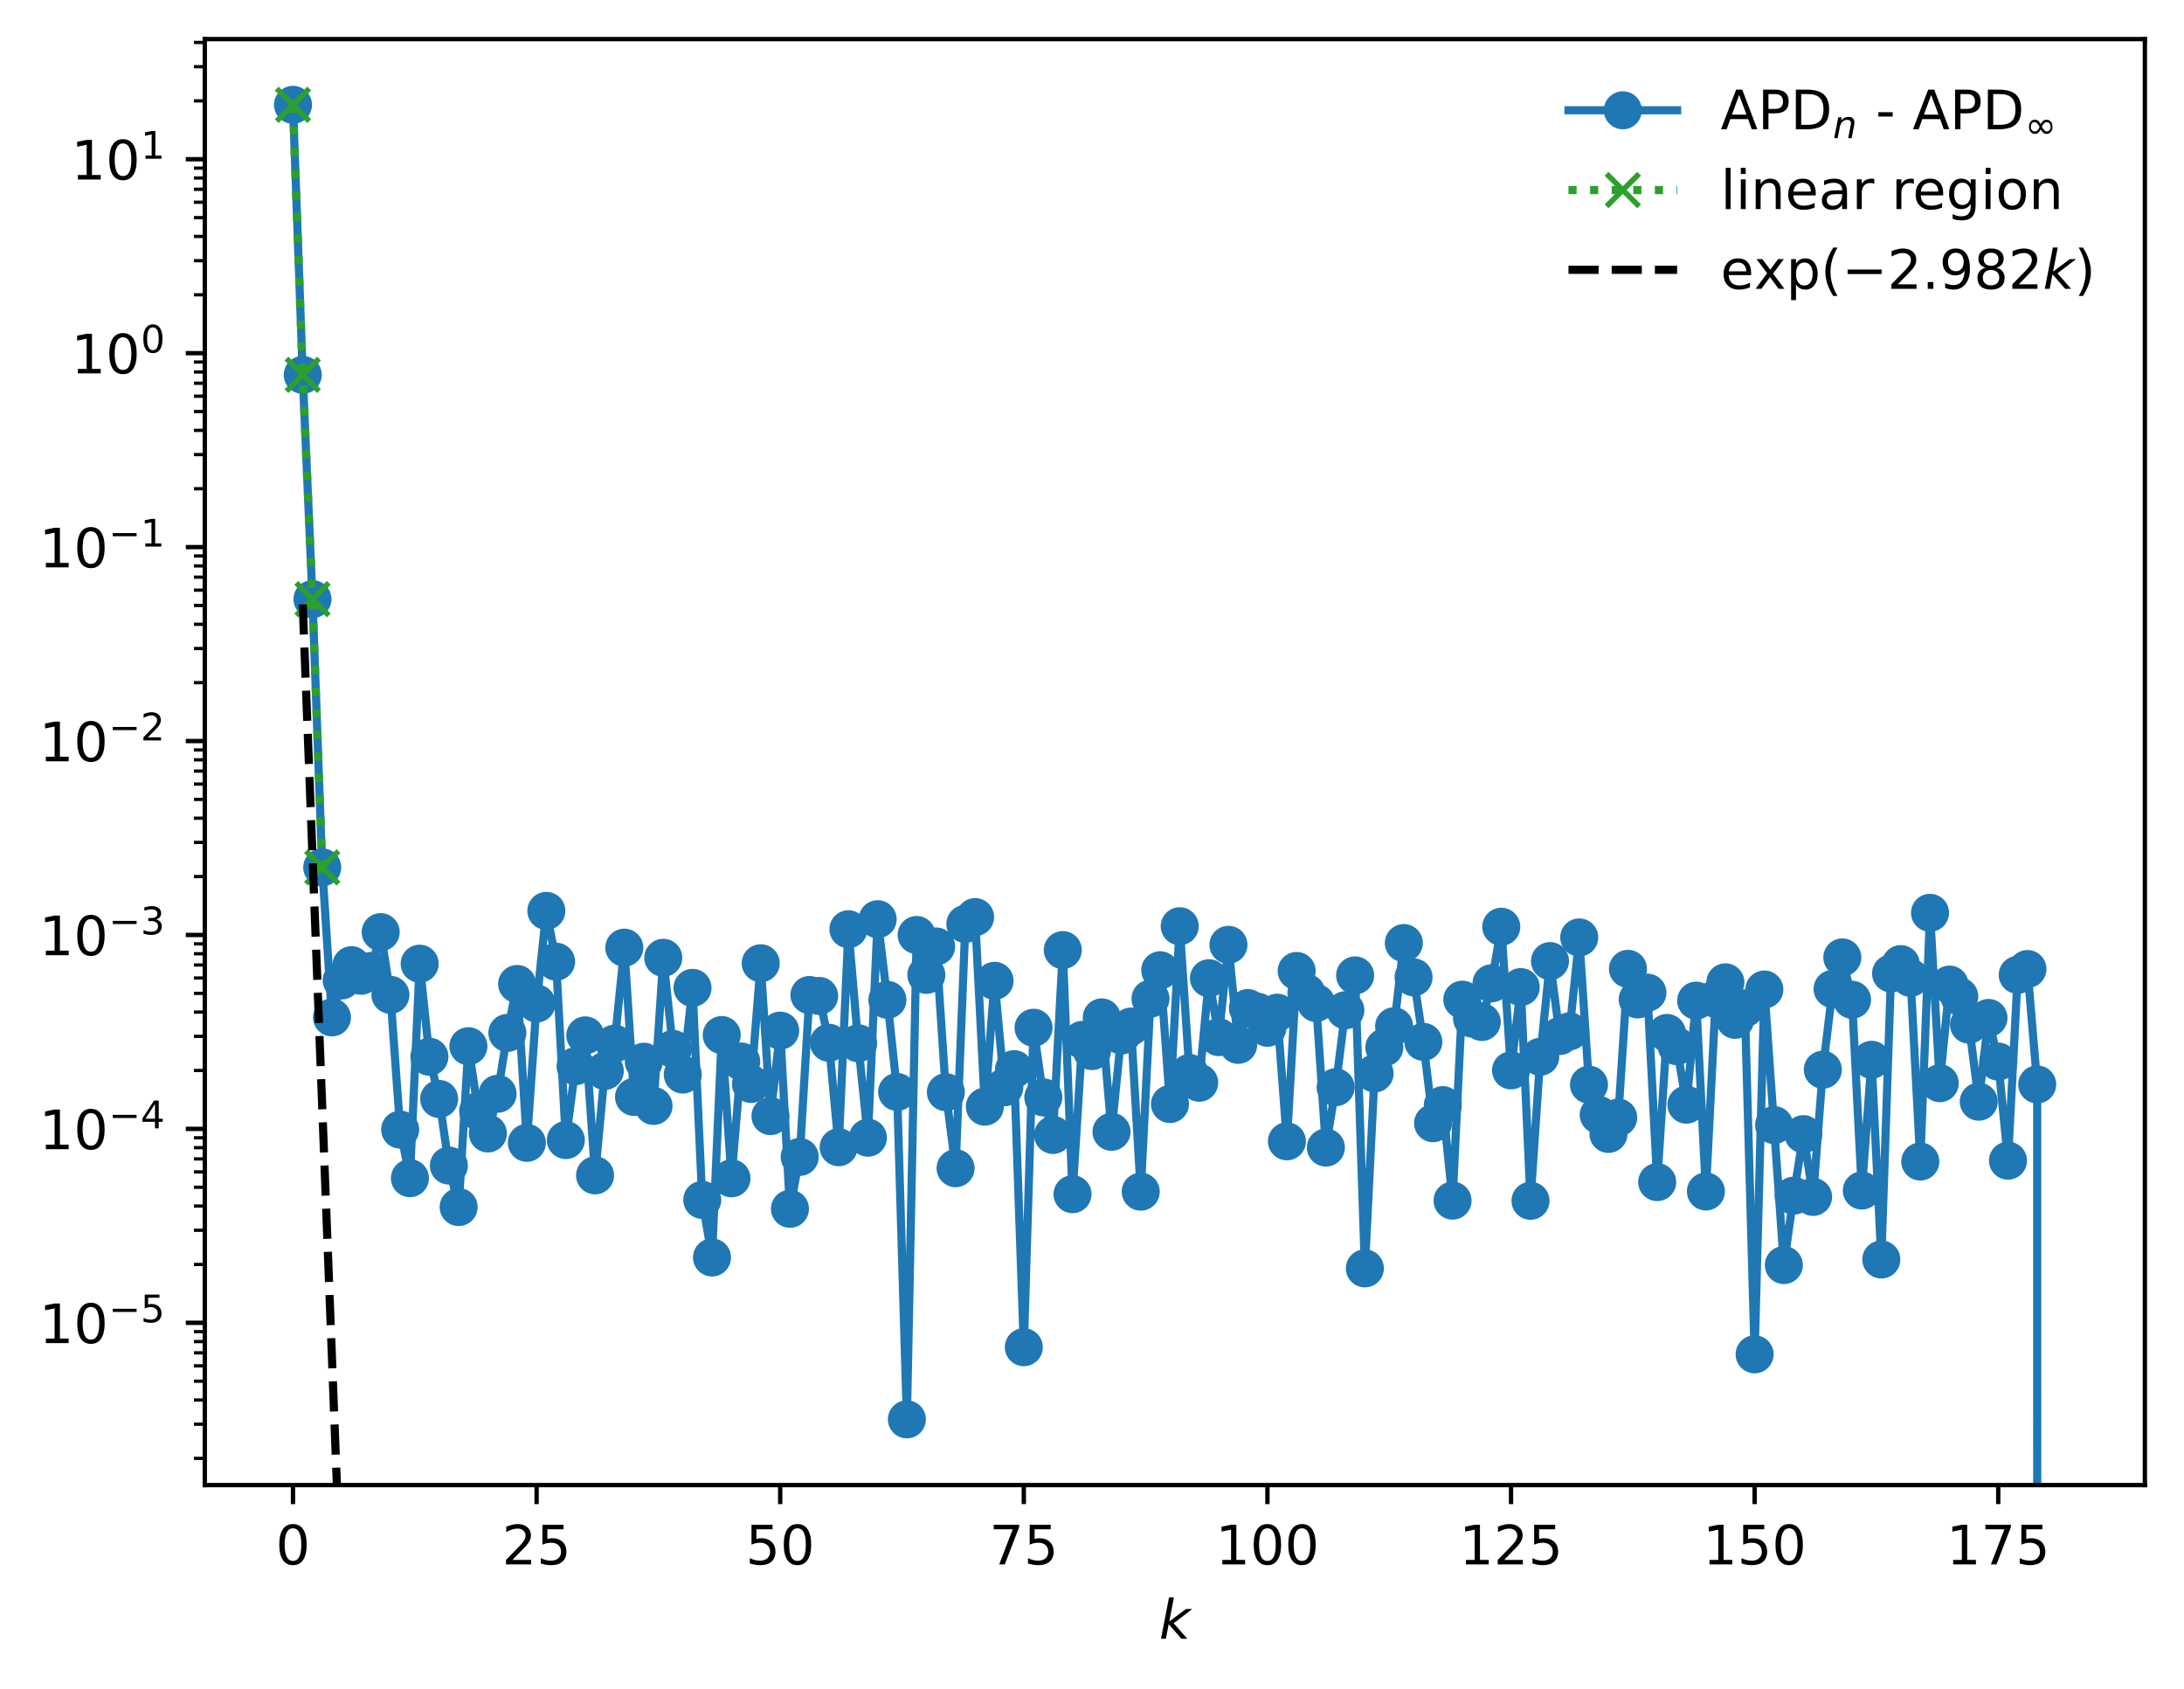 <?xml version="1.0" encoding="utf-8" standalone="no"?>
<!DOCTYPE svg PUBLIC "-//W3C//DTD SVG 1.1//EN"
  "http://www.w3.org/Graphics/SVG/1.1/DTD/svg11.dtd">
<!-- Created with matplotlib (https://matplotlib.org/) -->
<svg height="310.868pt" version="1.1" viewBox="0 0 402.02 310.868" width="402.02pt" xmlns="http://www.w3.org/2000/svg" xmlns:xlink="http://www.w3.org/1999/xlink">
 <defs>
  <style type="text/css">
*{stroke-linecap:butt;stroke-linejoin:round;}
  </style>
 </defs>
 <g id="figure_1">
  <g id="patch_1">
   <path d="M 0 310.868 
L 402.02 310.868 
L 402.02 0 
L 0 0 
z
" style="fill:#ffffff;"/>
  </g>
  <g id="axes_1">
   <g id="patch_2">
    <path d="M 37.7 273.312 
L 394.82 273.312 
L 394.82 7.2 
L 37.7 7.2 
z
" style="fill:#ffffff;"/>
   </g>
   <g id="matplotlib.axis_1">
    <g id="xtick_1">
     <g id="line2d_1">
      <defs>
       <path d="M 0 0 
L 0 3.5 
" id="mbe8855320d" style="stroke:#000000;stroke-width:0.8;"/>
      </defs>
      <g>
       <use style="stroke:#000000;stroke-width:0.8;" x="53.933" xlink:href="#mbe8855320d" y="273.312"/>
      </g>
     </g>
     <g id="text_1">
      <!-- 0 -->
      <defs>
       <path d="M 31.781 66.406 
Q 24.172 66.406 20.328 58.906 
Q 16.5 51.422 16.5 36.375 
Q 16.5 21.391 20.328 13.891 
Q 24.172 6.391 31.781 6.391 
Q 39.453 6.391 43.281 13.891 
Q 47.125 21.391 47.125 36.375 
Q 47.125 51.422 43.281 58.906 
Q 39.453 66.406 31.781 66.406 
z
M 31.781 74.219 
Q 44.047 74.219 50.516 64.516 
Q 56.984 54.828 56.984 36.375 
Q 56.984 17.969 50.516 8.266 
Q 44.047 -1.422 31.781 -1.422 
Q 19.531 -1.422 13.062 8.266 
Q 6.594 17.969 6.594 36.375 
Q 6.594 54.828 13.062 64.516 
Q 19.531 74.219 31.781 74.219 
z
" id="DejaVuSans-48"/>
      </defs>
      <g transform="translate(50.751 287.91)scale(0.1 -0.1)">
       <use xlink:href="#DejaVuSans-48"/>
      </g>
     </g>
    </g>
    <g id="xtick_2">
     <g id="line2d_2">
      <g>
       <use style="stroke:#000000;stroke-width:0.8;" x="98.775" xlink:href="#mbe8855320d" y="273.312"/>
      </g>
     </g>
     <g id="text_2">
      <!-- 25 -->
      <defs>
       <path d="M 19.188 8.297 
L 53.609 8.297 
L 53.609 0 
L 7.328 0 
L 7.328 8.297 
Q 12.938 14.109 22.625 23.891 
Q 32.328 33.688 34.812 36.531 
Q 39.547 41.844 41.422 45.531 
Q 43.312 49.219 43.312 52.781 
Q 43.312 58.594 39.234 62.25 
Q 35.156 65.922 28.609 65.922 
Q 23.969 65.922 18.812 64.312 
Q 13.672 62.703 7.812 59.422 
L 7.812 69.391 
Q 13.766 71.781 18.938 73 
Q 24.125 74.219 28.422 74.219 
Q 39.75 74.219 46.484 68.547 
Q 53.219 62.891 53.219 53.422 
Q 53.219 48.922 51.531 44.891 
Q 49.859 40.875 45.406 35.406 
Q 44.188 33.984 37.641 27.219 
Q 31.109 20.453 19.188 8.297 
z
" id="DejaVuSans-50"/>
       <path d="M 10.797 72.906 
L 49.516 72.906 
L 49.516 64.594 
L 19.828 64.594 
L 19.828 46.734 
Q 21.969 47.469 24.109 47.828 
Q 26.266 48.188 28.422 48.188 
Q 40.625 48.188 47.75 41.5 
Q 54.891 34.812 54.891 23.391 
Q 54.891 11.625 47.562 5.094 
Q 40.234 -1.422 26.906 -1.422 
Q 22.312 -1.422 17.547 -0.641 
Q 12.797 0.141 7.719 1.703 
L 7.719 11.625 
Q 12.109 9.234 16.797 8.062 
Q 21.484 6.891 26.703 6.891 
Q 35.156 6.891 40.078 11.328 
Q 45.016 15.766 45.016 23.391 
Q 45.016 31 40.078 35.438 
Q 35.156 39.891 26.703 39.891 
Q 22.75 39.891 18.812 39.016 
Q 14.891 38.141 10.797 36.281 
z
" id="DejaVuSans-53"/>
      </defs>
      <g transform="translate(92.412 287.91)scale(0.1 -0.1)">
       <use xlink:href="#DejaVuSans-50"/>
       <use x="63.623" xlink:href="#DejaVuSans-53"/>
      </g>
     </g>
    </g>
    <g id="xtick_3">
     <g id="line2d_3">
      <g>
       <use style="stroke:#000000;stroke-width:0.8;" x="143.616" xlink:href="#mbe8855320d" y="273.312"/>
      </g>
     </g>
     <g id="text_3">
      <!-- 50 -->
      <g transform="translate(137.254 287.91)scale(0.1 -0.1)">
       <use xlink:href="#DejaVuSans-53"/>
       <use x="63.623" xlink:href="#DejaVuSans-48"/>
      </g>
     </g>
    </g>
    <g id="xtick_4">
     <g id="line2d_4">
      <g>
       <use style="stroke:#000000;stroke-width:0.8;" x="188.458" xlink:href="#mbe8855320d" y="273.312"/>
      </g>
     </g>
     <g id="text_4">
      <!-- 75 -->
      <defs>
       <path d="M 8.203 72.906 
L 55.078 72.906 
L 55.078 68.703 
L 28.609 0 
L 18.312 0 
L 43.219 64.594 
L 8.203 64.594 
z
" id="DejaVuSans-55"/>
      </defs>
      <g transform="translate(182.096 287.91)scale(0.1 -0.1)">
       <use xlink:href="#DejaVuSans-55"/>
       <use x="63.623" xlink:href="#DejaVuSans-53"/>
      </g>
     </g>
    </g>
    <g id="xtick_5">
     <g id="line2d_5">
      <g>
       <use style="stroke:#000000;stroke-width:0.8;" x="233.3" xlink:href="#mbe8855320d" y="273.312"/>
      </g>
     </g>
     <g id="text_5">
      <!-- 100 -->
      <defs>
       <path d="M 12.406 8.297 
L 28.516 8.297 
L 28.516 63.922 
L 10.984 60.406 
L 10.984 69.391 
L 28.422 72.906 
L 38.281 72.906 
L 38.281 8.297 
L 54.391 8.297 
L 54.391 0 
L 12.406 0 
z
" id="DejaVuSans-49"/>
      </defs>
      <g transform="translate(223.756 287.91)scale(0.1 -0.1)">
       <use xlink:href="#DejaVuSans-49"/>
       <use x="63.623" xlink:href="#DejaVuSans-48"/>
       <use x="127.246" xlink:href="#DejaVuSans-48"/>
      </g>
     </g>
    </g>
    <g id="xtick_6">
     <g id="line2d_6">
      <g>
       <use style="stroke:#000000;stroke-width:0.8;" x="278.142" xlink:href="#mbe8855320d" y="273.312"/>
      </g>
     </g>
     <g id="text_6">
      <!-- 125 -->
      <g transform="translate(268.598 287.91)scale(0.1 -0.1)">
       <use xlink:href="#DejaVuSans-49"/>
       <use x="63.623" xlink:href="#DejaVuSans-50"/>
       <use x="127.246" xlink:href="#DejaVuSans-53"/>
      </g>
     </g>
    </g>
    <g id="xtick_7">
     <g id="line2d_7">
      <g>
       <use style="stroke:#000000;stroke-width:0.8;" x="322.983" xlink:href="#mbe8855320d" y="273.312"/>
      </g>
     </g>
     <g id="text_7">
      <!-- 150 -->
      <g transform="translate(313.44 287.91)scale(0.1 -0.1)">
       <use xlink:href="#DejaVuSans-49"/>
       <use x="63.623" xlink:href="#DejaVuSans-53"/>
       <use x="127.246" xlink:href="#DejaVuSans-48"/>
      </g>
     </g>
    </g>
    <g id="xtick_8">
     <g id="line2d_8">
      <g>
       <use style="stroke:#000000;stroke-width:0.8;" x="367.825" xlink:href="#mbe8855320d" y="273.312"/>
      </g>
     </g>
     <g id="text_8">
      <!-- 175 -->
      <g transform="translate(358.281 287.91)scale(0.1 -0.1)">
       <use xlink:href="#DejaVuSans-49"/>
       <use x="63.623" xlink:href="#DejaVuSans-55"/>
       <use x="127.246" xlink:href="#DejaVuSans-53"/>
      </g>
     </g>
    </g>
    <g id="text_9">
     <!-- $ k $ -->
     <defs>
      <path d="M 18.312 75.984 
L 27.297 75.984 
L 18.703 31.688 
L 49.516 54.688 
L 61.188 54.688 
L 26.812 28.516 
L 51.906 0 
L 41.016 0 
L 17.672 26.703 
L 12.5 0 
L 3.516 0 
z
" id="DejaVuSans-Oblique-107"/>
     </defs>
     <g transform="translate(213.36 301.589)scale(0.1 -0.1)">
      <use transform="translate(0 0.016)" xlink:href="#DejaVuSans-Oblique-107"/>
     </g>
    </g>
   </g>
   <g id="matplotlib.axis_2">
    <g id="ytick_1">
     <g id="line2d_9">
      <defs>
       <path d="M 0 0 
L -3.5 0 
" id="mace35ad4e0" style="stroke:#000000;stroke-width:0.8;"/>
      </defs>
      <g>
       <use style="stroke:#000000;stroke-width:0.8;" x="37.7" xlink:href="#mace35ad4e0" y="243.449"/>
      </g>
     </g>
     <g id="text_10">
      <!-- $\mathdefault{10^{-5}}$ -->
      <defs>
       <path d="M 10.594 35.5 
L 73.188 35.5 
L 73.188 27.203 
L 10.594 27.203 
z
" id="DejaVuSans-8722"/>
      </defs>
      <g transform="translate(7.2 247.249)scale(0.1 -0.1)">
       <use transform="translate(0 0.684)" xlink:href="#DejaVuSans-49"/>
       <use transform="translate(63.623 0.684)" xlink:href="#DejaVuSans-48"/>
       <use transform="translate(128.203 38.966)scale(0.7)" xlink:href="#DejaVuSans-8722"/>
       <use transform="translate(186.855 38.966)scale(0.7)" xlink:href="#DejaVuSans-53"/>
      </g>
     </g>
    </g>
    <g id="ytick_2">
     <g id="line2d_10">
      <g>
       <use style="stroke:#000000;stroke-width:0.8;" x="37.7" xlink:href="#mace35ad4e0" y="207.759"/>
      </g>
     </g>
     <g id="text_11">
      <!-- $\mathdefault{10^{-4}}$ -->
      <defs>
       <path d="M 37.797 64.312 
L 12.891 25.391 
L 37.797 25.391 
z
M 35.203 72.906 
L 47.609 72.906 
L 47.609 25.391 
L 58.016 25.391 
L 58.016 17.188 
L 47.609 17.188 
L 47.609 0 
L 37.797 0 
L 37.797 17.188 
L 4.891 17.188 
L 4.891 26.703 
z
" id="DejaVuSans-52"/>
      </defs>
      <g transform="translate(7.2 211.558)scale(0.1 -0.1)">
       <use transform="translate(0 0.684)" xlink:href="#DejaVuSans-49"/>
       <use transform="translate(63.623 0.684)" xlink:href="#DejaVuSans-48"/>
       <use transform="translate(128.203 38.966)scale(0.7)" xlink:href="#DejaVuSans-8722"/>
       <use transform="translate(186.855 38.966)scale(0.7)" xlink:href="#DejaVuSans-52"/>
      </g>
     </g>
    </g>
    <g id="ytick_3">
     <g id="line2d_11">
      <g>
       <use style="stroke:#000000;stroke-width:0.8;" x="37.7" xlink:href="#mace35ad4e0" y="172.069"/>
      </g>
     </g>
     <g id="text_12">
      <!-- $\mathdefault{10^{-3}}$ -->
      <defs>
       <path d="M 40.578 39.312 
Q 47.656 37.797 51.625 33 
Q 55.609 28.219 55.609 21.188 
Q 55.609 10.406 48.188 4.484 
Q 40.766 -1.422 27.094 -1.422 
Q 22.516 -1.422 17.656 -0.516 
Q 12.797 0.391 7.625 2.203 
L 7.625 11.719 
Q 11.719 9.328 16.594 8.109 
Q 21.484 6.891 26.812 6.891 
Q 36.078 6.891 40.938 10.547 
Q 45.797 14.203 45.797 21.188 
Q 45.797 27.641 41.281 31.266 
Q 36.766 34.906 28.719 34.906 
L 20.219 34.906 
L 20.219 43.016 
L 29.109 43.016 
Q 36.375 43.016 40.234 45.922 
Q 44.094 48.828 44.094 54.297 
Q 44.094 59.906 40.109 62.906 
Q 36.141 65.922 28.719 65.922 
Q 24.656 65.922 20.016 65.031 
Q 15.375 64.156 9.812 62.312 
L 9.812 71.094 
Q 15.438 72.656 20.344 73.438 
Q 25.25 74.219 29.594 74.219 
Q 40.828 74.219 47.359 69.109 
Q 53.906 64.016 53.906 55.328 
Q 53.906 49.266 50.438 45.094 
Q 46.969 40.922 40.578 39.312 
z
" id="DejaVuSans-51"/>
      </defs>
      <g transform="translate(7.2 175.868)scale(0.1 -0.1)">
       <use transform="translate(0 0.766)" xlink:href="#DejaVuSans-49"/>
       <use transform="translate(63.623 0.766)" xlink:href="#DejaVuSans-48"/>
       <use transform="translate(128.203 39.047)scale(0.7)" xlink:href="#DejaVuSans-8722"/>
       <use transform="translate(186.855 39.047)scale(0.7)" xlink:href="#DejaVuSans-51"/>
      </g>
     </g>
    </g>
    <g id="ytick_4">
     <g id="line2d_12">
      <g>
       <use style="stroke:#000000;stroke-width:0.8;" x="37.7" xlink:href="#mace35ad4e0" y="136.379"/>
      </g>
     </g>
     <g id="text_13">
      <!-- $\mathdefault{10^{-2}}$ -->
      <g transform="translate(7.2 140.178)scale(0.1 -0.1)">
       <use transform="translate(0 0.766)" xlink:href="#DejaVuSans-49"/>
       <use transform="translate(63.623 0.766)" xlink:href="#DejaVuSans-48"/>
       <use transform="translate(128.203 39.047)scale(0.7)" xlink:href="#DejaVuSans-8722"/>
       <use transform="translate(186.855 39.047)scale(0.7)" xlink:href="#DejaVuSans-50"/>
      </g>
     </g>
    </g>
    <g id="ytick_5">
     <g id="line2d_13">
      <g>
       <use style="stroke:#000000;stroke-width:0.8;" x="37.7" xlink:href="#mace35ad4e0" y="100.688"/>
      </g>
     </g>
     <g id="text_14">
      <!-- $\mathdefault{10^{-1}}$ -->
      <g transform="translate(7.2 104.488)scale(0.1 -0.1)">
       <use transform="translate(0 0.684)" xlink:href="#DejaVuSans-49"/>
       <use transform="translate(63.623 0.684)" xlink:href="#DejaVuSans-48"/>
       <use transform="translate(128.203 38.966)scale(0.7)" xlink:href="#DejaVuSans-8722"/>
       <use transform="translate(186.855 38.966)scale(0.7)" xlink:href="#DejaVuSans-49"/>
      </g>
     </g>
    </g>
    <g id="ytick_6">
     <g id="line2d_14">
      <g>
       <use style="stroke:#000000;stroke-width:0.8;" x="37.7" xlink:href="#mace35ad4e0" y="64.998"/>
      </g>
     </g>
     <g id="text_15">
      <!-- $\mathdefault{10^{0}}$ -->
      <g transform="translate(13.1 68.797)scale(0.1 -0.1)">
       <use transform="translate(0 0.766)" xlink:href="#DejaVuSans-49"/>
       <use transform="translate(63.623 0.766)" xlink:href="#DejaVuSans-48"/>
       <use transform="translate(128.203 39.047)scale(0.7)" xlink:href="#DejaVuSans-48"/>
      </g>
     </g>
    </g>
    <g id="ytick_7">
     <g id="line2d_15">
      <g>
       <use style="stroke:#000000;stroke-width:0.8;" x="37.7" xlink:href="#mace35ad4e0" y="29.308"/>
      </g>
     </g>
     <g id="text_16">
      <!-- $\mathdefault{10^{1}}$ -->
      <g transform="translate(13.1 33.107)scale(0.1 -0.1)">
       <use transform="translate(0 0.684)" xlink:href="#DejaVuSans-49"/>
       <use transform="translate(63.623 0.684)" xlink:href="#DejaVuSans-48"/>
       <use transform="translate(128.203 38.966)scale(0.7)" xlink:href="#DejaVuSans-49"/>
      </g>
     </g>
    </g>
    <g id="ytick_8">
     <g id="line2d_16">
      <defs>
       <path d="M 0 0 
L -2 0 
" id="m51bd6d0593" style="stroke:#000000;stroke-width:0.6;"/>
      </defs>
      <g>
       <use style="stroke:#000000;stroke-width:0.6;" x="37.7" xlink:href="#m51bd6d0593" y="268.396"/>
      </g>
     </g>
    </g>
    <g id="ytick_9">
     <g id="line2d_17">
      <g>
       <use style="stroke:#000000;stroke-width:0.6;" x="37.7" xlink:href="#m51bd6d0593" y="262.111"/>
      </g>
     </g>
    </g>
    <g id="ytick_10">
     <g id="line2d_18">
      <g>
       <use style="stroke:#000000;stroke-width:0.6;" x="37.7" xlink:href="#m51bd6d0593" y="257.652"/>
      </g>
     </g>
    </g>
    <g id="ytick_11">
     <g id="line2d_19">
      <g>
       <use style="stroke:#000000;stroke-width:0.6;" x="37.7" xlink:href="#m51bd6d0593" y="254.193"/>
      </g>
     </g>
    </g>
    <g id="ytick_12">
     <g id="line2d_20">
      <g>
       <use style="stroke:#000000;stroke-width:0.6;" x="37.7" xlink:href="#m51bd6d0593" y="251.367"/>
      </g>
     </g>
    </g>
    <g id="ytick_13">
     <g id="line2d_21">
      <g>
       <use style="stroke:#000000;stroke-width:0.6;" x="37.7" xlink:href="#m51bd6d0593" y="248.978"/>
      </g>
     </g>
    </g>
    <g id="ytick_14">
     <g id="line2d_22">
      <g>
       <use style="stroke:#000000;stroke-width:0.6;" x="37.7" xlink:href="#m51bd6d0593" y="246.908"/>
      </g>
     </g>
    </g>
    <g id="ytick_15">
     <g id="line2d_23">
      <g>
       <use style="stroke:#000000;stroke-width:0.6;" x="37.7" xlink:href="#m51bd6d0593" y="245.083"/>
      </g>
     </g>
    </g>
    <g id="ytick_16">
     <g id="line2d_24">
      <g>
       <use style="stroke:#000000;stroke-width:0.6;" x="37.7" xlink:href="#m51bd6d0593" y="232.706"/>
      </g>
     </g>
    </g>
    <g id="ytick_17">
     <g id="line2d_25">
      <g>
       <use style="stroke:#000000;stroke-width:0.6;" x="37.7" xlink:href="#m51bd6d0593" y="226.421"/>
      </g>
     </g>
    </g>
    <g id="ytick_18">
     <g id="line2d_26">
      <g>
       <use style="stroke:#000000;stroke-width:0.6;" x="37.7" xlink:href="#m51bd6d0593" y="221.962"/>
      </g>
     </g>
    </g>
    <g id="ytick_19">
     <g id="line2d_27">
      <g>
       <use style="stroke:#000000;stroke-width:0.6;" x="37.7" xlink:href="#m51bd6d0593" y="218.503"/>
      </g>
     </g>
    </g>
    <g id="ytick_20">
     <g id="line2d_28">
      <g>
       <use style="stroke:#000000;stroke-width:0.6;" x="37.7" xlink:href="#m51bd6d0593" y="215.677"/>
      </g>
     </g>
    </g>
    <g id="ytick_21">
     <g id="line2d_29">
      <g>
       <use style="stroke:#000000;stroke-width:0.6;" x="37.7" xlink:href="#m51bd6d0593" y="213.288"/>
      </g>
     </g>
    </g>
    <g id="ytick_22">
     <g id="line2d_30">
      <g>
       <use style="stroke:#000000;stroke-width:0.6;" x="37.7" xlink:href="#m51bd6d0593" y="211.218"/>
      </g>
     </g>
    </g>
    <g id="ytick_23">
     <g id="line2d_31">
      <g>
       <use style="stroke:#000000;stroke-width:0.6;" x="37.7" xlink:href="#m51bd6d0593" y="209.392"/>
      </g>
     </g>
    </g>
    <g id="ytick_24">
     <g id="line2d_32">
      <g>
       <use style="stroke:#000000;stroke-width:0.6;" x="37.7" xlink:href="#m51bd6d0593" y="197.015"/>
      </g>
     </g>
    </g>
    <g id="ytick_25">
     <g id="line2d_33">
      <g>
       <use style="stroke:#000000;stroke-width:0.6;" x="37.7" xlink:href="#m51bd6d0593" y="190.731"/>
      </g>
     </g>
    </g>
    <g id="ytick_26">
     <g id="line2d_34">
      <g>
       <use style="stroke:#000000;stroke-width:0.6;" x="37.7" xlink:href="#m51bd6d0593" y="186.272"/>
      </g>
     </g>
    </g>
    <g id="ytick_27">
     <g id="line2d_35">
      <g>
       <use style="stroke:#000000;stroke-width:0.6;" x="37.7" xlink:href="#m51bd6d0593" y="182.813"/>
      </g>
     </g>
    </g>
    <g id="ytick_28">
     <g id="line2d_36">
      <g>
       <use style="stroke:#000000;stroke-width:0.6;" x="37.7" xlink:href="#m51bd6d0593" y="179.987"/>
      </g>
     </g>
    </g>
    <g id="ytick_29">
     <g id="line2d_37">
      <g>
       <use style="stroke:#000000;stroke-width:0.6;" x="37.7" xlink:href="#m51bd6d0593" y="177.597"/>
      </g>
     </g>
    </g>
    <g id="ytick_30">
     <g id="line2d_38">
      <g>
       <use style="stroke:#000000;stroke-width:0.6;" x="37.7" xlink:href="#m51bd6d0593" y="175.528"/>
      </g>
     </g>
    </g>
    <g id="ytick_31">
     <g id="line2d_39">
      <g>
       <use style="stroke:#000000;stroke-width:0.6;" x="37.7" xlink:href="#m51bd6d0593" y="173.702"/>
      </g>
     </g>
    </g>
    <g id="ytick_32">
     <g id="line2d_40">
      <g>
       <use style="stroke:#000000;stroke-width:0.6;" x="37.7" xlink:href="#m51bd6d0593" y="161.325"/>
      </g>
     </g>
    </g>
    <g id="ytick_33">
     <g id="line2d_41">
      <g>
       <use style="stroke:#000000;stroke-width:0.6;" x="37.7" xlink:href="#m51bd6d0593" y="155.04"/>
      </g>
     </g>
    </g>
    <g id="ytick_34">
     <g id="line2d_42">
      <g>
       <use style="stroke:#000000;stroke-width:0.6;" x="37.7" xlink:href="#m51bd6d0593" y="150.581"/>
      </g>
     </g>
    </g>
    <g id="ytick_35">
     <g id="line2d_43">
      <g>
       <use style="stroke:#000000;stroke-width:0.6;" x="37.7" xlink:href="#m51bd6d0593" y="147.122"/>
      </g>
     </g>
    </g>
    <g id="ytick_36">
     <g id="line2d_44">
      <g>
       <use style="stroke:#000000;stroke-width:0.6;" x="37.7" xlink:href="#m51bd6d0593" y="144.296"/>
      </g>
     </g>
    </g>
    <g id="ytick_37">
     <g id="line2d_45">
      <g>
       <use style="stroke:#000000;stroke-width:0.6;" x="37.7" xlink:href="#m51bd6d0593" y="141.907"/>
      </g>
     </g>
    </g>
    <g id="ytick_38">
     <g id="line2d_46">
      <g>
       <use style="stroke:#000000;stroke-width:0.6;" x="37.7" xlink:href="#m51bd6d0593" y="139.837"/>
      </g>
     </g>
    </g>
    <g id="ytick_39">
     <g id="line2d_47">
      <g>
       <use style="stroke:#000000;stroke-width:0.6;" x="37.7" xlink:href="#m51bd6d0593" y="138.012"/>
      </g>
     </g>
    </g>
    <g id="ytick_40">
     <g id="line2d_48">
      <g>
       <use style="stroke:#000000;stroke-width:0.6;" x="37.7" xlink:href="#m51bd6d0593" y="125.635"/>
      </g>
     </g>
    </g>
    <g id="ytick_41">
     <g id="line2d_49">
      <g>
       <use style="stroke:#000000;stroke-width:0.6;" x="37.7" xlink:href="#m51bd6d0593" y="119.35"/>
      </g>
     </g>
    </g>
    <g id="ytick_42">
     <g id="line2d_50">
      <g>
       <use style="stroke:#000000;stroke-width:0.6;" x="37.7" xlink:href="#m51bd6d0593" y="114.891"/>
      </g>
     </g>
    </g>
    <g id="ytick_43">
     <g id="line2d_51">
      <g>
       <use style="stroke:#000000;stroke-width:0.6;" x="37.7" xlink:href="#m51bd6d0593" y="111.432"/>
      </g>
     </g>
    </g>
    <g id="ytick_44">
     <g id="line2d_52">
      <g>
       <use style="stroke:#000000;stroke-width:0.6;" x="37.7" xlink:href="#m51bd6d0593" y="108.606"/>
      </g>
     </g>
    </g>
    <g id="ytick_45">
     <g id="line2d_53">
      <g>
       <use style="stroke:#000000;stroke-width:0.6;" x="37.7" xlink:href="#m51bd6d0593" y="106.217"/>
      </g>
     </g>
    </g>
    <g id="ytick_46">
     <g id="line2d_54">
      <g>
       <use style="stroke:#000000;stroke-width:0.6;" x="37.7" xlink:href="#m51bd6d0593" y="104.147"/>
      </g>
     </g>
    </g>
    <g id="ytick_47">
     <g id="line2d_55">
      <g>
       <use style="stroke:#000000;stroke-width:0.6;" x="37.7" xlink:href="#m51bd6d0593" y="102.321"/>
      </g>
     </g>
    </g>
    <g id="ytick_48">
     <g id="line2d_56">
      <g>
       <use style="stroke:#000000;stroke-width:0.6;" x="37.7" xlink:href="#m51bd6d0593" y="89.945"/>
      </g>
     </g>
    </g>
    <g id="ytick_49">
     <g id="line2d_57">
      <g>
       <use style="stroke:#000000;stroke-width:0.6;" x="37.7" xlink:href="#m51bd6d0593" y="83.66"/>
      </g>
     </g>
    </g>
    <g id="ytick_50">
     <g id="line2d_58">
      <g>
       <use style="stroke:#000000;stroke-width:0.6;" x="37.7" xlink:href="#m51bd6d0593" y="79.201"/>
      </g>
     </g>
    </g>
    <g id="ytick_51">
     <g id="line2d_59">
      <g>
       <use style="stroke:#000000;stroke-width:0.6;" x="37.7" xlink:href="#m51bd6d0593" y="75.742"/>
      </g>
     </g>
    </g>
    <g id="ytick_52">
     <g id="line2d_60">
      <g>
       <use style="stroke:#000000;stroke-width:0.6;" x="37.7" xlink:href="#m51bd6d0593" y="72.916"/>
      </g>
     </g>
    </g>
    <g id="ytick_53">
     <g id="line2d_61">
      <g>
       <use style="stroke:#000000;stroke-width:0.6;" x="37.7" xlink:href="#m51bd6d0593" y="70.527"/>
      </g>
     </g>
    </g>
    <g id="ytick_54">
     <g id="line2d_62">
      <g>
       <use style="stroke:#000000;stroke-width:0.6;" x="37.7" xlink:href="#m51bd6d0593" y="68.457"/>
      </g>
     </g>
    </g>
    <g id="ytick_55">
     <g id="line2d_63">
      <g>
       <use style="stroke:#000000;stroke-width:0.6;" x="37.7" xlink:href="#m51bd6d0593" y="66.631"/>
      </g>
     </g>
    </g>
    <g id="ytick_56">
     <g id="line2d_64">
      <g>
       <use style="stroke:#000000;stroke-width:0.6;" x="37.7" xlink:href="#m51bd6d0593" y="54.254"/>
      </g>
     </g>
    </g>
    <g id="ytick_57">
     <g id="line2d_65">
      <g>
       <use style="stroke:#000000;stroke-width:0.6;" x="37.7" xlink:href="#m51bd6d0593" y="47.969"/>
      </g>
     </g>
    </g>
    <g id="ytick_58">
     <g id="line2d_66">
      <g>
       <use style="stroke:#000000;stroke-width:0.6;" x="37.7" xlink:href="#m51bd6d0593" y="43.51"/>
      </g>
     </g>
    </g>
    <g id="ytick_59">
     <g id="line2d_67">
      <g>
       <use style="stroke:#000000;stroke-width:0.6;" x="37.7" xlink:href="#m51bd6d0593" y="40.052"/>
      </g>
     </g>
    </g>
    <g id="ytick_60">
     <g id="line2d_68">
      <g>
       <use style="stroke:#000000;stroke-width:0.6;" x="37.7" xlink:href="#m51bd6d0593" y="37.226"/>
      </g>
     </g>
    </g>
    <g id="ytick_61">
     <g id="line2d_69">
      <g>
       <use style="stroke:#000000;stroke-width:0.6;" x="37.7" xlink:href="#m51bd6d0593" y="34.836"/>
      </g>
     </g>
    </g>
    <g id="ytick_62">
     <g id="line2d_70">
      <g>
       <use style="stroke:#000000;stroke-width:0.6;" x="37.7" xlink:href="#m51bd6d0593" y="32.767"/>
      </g>
     </g>
    </g>
    <g id="ytick_63">
     <g id="line2d_71">
      <g>
       <use style="stroke:#000000;stroke-width:0.6;" x="37.7" xlink:href="#m51bd6d0593" y="30.941"/>
      </g>
     </g>
    </g>
    <g id="ytick_64">
     <g id="line2d_72">
      <g>
       <use style="stroke:#000000;stroke-width:0.6;" x="37.7" xlink:href="#m51bd6d0593" y="18.564"/>
      </g>
     </g>
    </g>
    <g id="ytick_65">
     <g id="line2d_73">
      <g>
       <use style="stroke:#000000;stroke-width:0.6;" x="37.7" xlink:href="#m51bd6d0593" y="12.279"/>
      </g>
     </g>
    </g>
    <g id="ytick_66">
     <g id="line2d_74">
      <g>
       <use style="stroke:#000000;stroke-width:0.6;" x="37.7" xlink:href="#m51bd6d0593" y="7.82"/>
      </g>
     </g>
    </g>
   </g>
   <g id="line2d_75">
    <path clip-path="url(#p0629068f13)" d="M 53.933 19.296 
L 55.726 68.99 
L 57.52 110.266 
L 59.314 159.632 
L 61.107 187.244 
L 62.901 180.437 
L 64.695 177.627 
L 66.488 179.58 
L 68.282 178.697 
L 70.076 171.547 
L 71.869 183.093 
L 73.663 207.896 
L 75.457 216.83 
L 77.25 177.362 
L 79.044 194.484 
L 80.838 202.254 
L 82.631 214.513 
L 84.425 222.146 
L 86.219 192.545 
L 88.012 204.503 
L 89.806 208.6 
L 91.6 201.297 
L 93.394 190.095 
L 95.187 181.089 
L 96.981 210.326 
L 98.775 184.682 
L 100.568 167.638 
L 102.362 176.987 
L 104.156 209.818 
L 105.949 196.222 
L 107.743 190.552 
L 109.537 216.31 
L 111.33 197.099 
L 113.124 192.064 
L 114.918 174.406 
L 116.711 201.883 
L 118.505 195.399 
L 120.299 203.536 
L 122.092 176.271 
L 123.886 193.048 
L 125.68 197.758 
L 127.473 181.805 
L 129.267 220.83 
L 131.061 231.425 
L 132.854 190.488 
L 134.648 216.857 
L 136.442 195.363 
L 138.235 199.491 
L 140.029 177.274 
L 141.823 205.404 
L 143.616 189.677 
L 145.41 222.468 
L 147.204 212.916 
L 148.997 183.122 
L 150.791 183.298 
L 152.585 191.912 
L 154.378 211.132 
L 156.172 171.017 
L 157.966 192.002 
L 159.759 209.379 
L 161.553 169.171 
L 163.347 184.014 
L 165.14 200.965 
L 166.934 261.216 
L 168.728 172.073 
L 170.521 179.414 
L 172.315 174.192 
L 174.109 201.007 
L 175.902 214.996 
L 177.696 170.04 
L 179.49 168.778 
L 181.283 203.665 
L 183.077 180.51 
L 184.871 200.1 
L 186.664 196.762 
L 188.458 247.939 
L 190.252 189.145 
L 192.045 201.959 
L 193.839 208.874 
L 195.633 174.85 
L 197.426 219.774 
L 199.22 191.384 
L 201.014 193.443 
L 202.807 187.243 
L 204.601 208.295 
L 206.395 190.568 
L 208.188 188.926 
L 209.982 219.312 
L 211.776 183.793 
L 213.569 178.568 
L 215.363 203.185 
L 217.157 170.461 
L 218.951 197.473 
L 220.744 199.262 
L 222.538 180.031 
L 224.332 190.867 
L 226.125 173.885 
L 227.919 192.295 
L 229.713 185.522 
L 231.506 186.196 
L 233.3 189.152 
L 235.094 186.375 
L 236.887 210.047 
L 238.681 178.7 
L 240.475 182.726 
L 242.268 184.589 
L 244.062 211.197 
L 245.856 200.096 
L 247.649 185.923 
L 249.443 179.512 
L 251.237 233.428 
L 253.03 197.554 
L 254.824 192.772 
L 256.618 188.866 
L 258.411 173.559 
L 260.205 179.865 
L 261.999 191.744 
L 263.792 206.714 
L 265.586 203.386 
L 267.38 220.959 
L 269.173 183.973 
L 270.967 187.458 
L 272.761 188.083 
L 274.554 180.967 
L 276.348 170.559 
L 278.142 196.989 
L 279.935 181.664 
L 281.729 220.992 
L 283.523 194.485 
L 285.316 176.881 
L 287.11 190.675 
L 288.904 189.81 
L 290.697 172.527 
L 292.491 199.624 
L 294.285 205.18 
L 296.078 208.686 
L 297.872 205.681 
L 299.666 178.305 
L 301.459 183.928 
L 303.253 182.687 
L 305.047 217.554 
L 306.84 190.105 
L 308.634 192.532 
L 310.428 203.3 
L 312.221 184.16 
L 314.015 219.273 
L 315.809 183.846 
L 317.602 180.786 
L 319.396 187.69 
L 321.19 185.562 
L 322.983 249.247 
L 324.777 182.108 
L 328.364 232.817 
L 330.158 220.049 
L 331.952 208.726 
L 333.745 220.278 
L 335.539 196.868 
L 337.333 182.004 
L 339.126 176.206 
L 340.92 184 
L 342.714 219.107 
L 344.508 195.042 
L 346.301 231.793 
L 348.095 179.151 
L 349.889 177.435 
L 351.682 179.969 
L 353.476 213.765 
L 355.27 167.992 
L 357.063 199.352 
L 358.857 181.202 
L 360.651 183.379 
L 362.444 188.585 
L 364.238 202.753 
L 366.032 187.342 
L 367.825 195.38 
L 369.619 213.606 
L 371.413 179.411 
L 373.206 178.337 
L 375 199.578 
L 375.006 311.868 
L 375.006 311.868 
" style="fill:none;stroke:#1f77b4;stroke-linecap:square;stroke-width:1.5;"/>
    <defs>
     <path d="M 0 3 
C 0.796 3 1.559 2.684 2.121 2.121 
C 2.684 1.559 3 0.796 3 0 
C 3 -0.796 2.684 -1.559 2.121 -2.121 
C 1.559 -2.684 0.796 -3 0 -3 
C -0.796 -3 -1.559 -2.684 -2.121 -2.121 
C -2.684 -1.559 -3 -0.796 -3 0 
C -3 0.796 -2.684 1.559 -2.121 2.121 
C -1.559 2.684 -0.796 3 0 3 
z
" id="mef602fd013" style="stroke:#1f77b4;"/>
    </defs>
    <g clip-path="url(#p0629068f13)">
     <use style="fill:#1f77b4;stroke:#1f77b4;" x="53.933" xlink:href="#mef602fd013" y="19.296"/>
     <use style="fill:#1f77b4;stroke:#1f77b4;" x="55.726" xlink:href="#mef602fd013" y="68.99"/>
     <use style="fill:#1f77b4;stroke:#1f77b4;" x="57.52" xlink:href="#mef602fd013" y="110.266"/>
     <use style="fill:#1f77b4;stroke:#1f77b4;" x="59.314" xlink:href="#mef602fd013" y="159.632"/>
     <use style="fill:#1f77b4;stroke:#1f77b4;" x="61.107" xlink:href="#mef602fd013" y="187.244"/>
     <use style="fill:#1f77b4;stroke:#1f77b4;" x="62.901" xlink:href="#mef602fd013" y="180.437"/>
     <use style="fill:#1f77b4;stroke:#1f77b4;" x="64.695" xlink:href="#mef602fd013" y="177.627"/>
     <use style="fill:#1f77b4;stroke:#1f77b4;" x="66.488" xlink:href="#mef602fd013" y="179.58"/>
     <use style="fill:#1f77b4;stroke:#1f77b4;" x="68.282" xlink:href="#mef602fd013" y="178.697"/>
     <use style="fill:#1f77b4;stroke:#1f77b4;" x="70.076" xlink:href="#mef602fd013" y="171.547"/>
     <use style="fill:#1f77b4;stroke:#1f77b4;" x="71.869" xlink:href="#mef602fd013" y="183.093"/>
     <use style="fill:#1f77b4;stroke:#1f77b4;" x="73.663" xlink:href="#mef602fd013" y="207.896"/>
     <use style="fill:#1f77b4;stroke:#1f77b4;" x="75.457" xlink:href="#mef602fd013" y="216.83"/>
     <use style="fill:#1f77b4;stroke:#1f77b4;" x="77.25" xlink:href="#mef602fd013" y="177.362"/>
     <use style="fill:#1f77b4;stroke:#1f77b4;" x="79.044" xlink:href="#mef602fd013" y="194.484"/>
     <use style="fill:#1f77b4;stroke:#1f77b4;" x="80.838" xlink:href="#mef602fd013" y="202.254"/>
     <use style="fill:#1f77b4;stroke:#1f77b4;" x="82.631" xlink:href="#mef602fd013" y="214.513"/>
     <use style="fill:#1f77b4;stroke:#1f77b4;" x="84.425" xlink:href="#mef602fd013" y="222.146"/>
     <use style="fill:#1f77b4;stroke:#1f77b4;" x="86.219" xlink:href="#mef602fd013" y="192.545"/>
     <use style="fill:#1f77b4;stroke:#1f77b4;" x="88.012" xlink:href="#mef602fd013" y="204.503"/>
     <use style="fill:#1f77b4;stroke:#1f77b4;" x="89.806" xlink:href="#mef602fd013" y="208.6"/>
     <use style="fill:#1f77b4;stroke:#1f77b4;" x="91.6" xlink:href="#mef602fd013" y="201.297"/>
     <use style="fill:#1f77b4;stroke:#1f77b4;" x="93.394" xlink:href="#mef602fd013" y="190.095"/>
     <use style="fill:#1f77b4;stroke:#1f77b4;" x="95.187" xlink:href="#mef602fd013" y="181.089"/>
     <use style="fill:#1f77b4;stroke:#1f77b4;" x="96.981" xlink:href="#mef602fd013" y="210.326"/>
     <use style="fill:#1f77b4;stroke:#1f77b4;" x="98.775" xlink:href="#mef602fd013" y="184.682"/>
     <use style="fill:#1f77b4;stroke:#1f77b4;" x="100.568" xlink:href="#mef602fd013" y="167.638"/>
     <use style="fill:#1f77b4;stroke:#1f77b4;" x="102.362" xlink:href="#mef602fd013" y="176.987"/>
     <use style="fill:#1f77b4;stroke:#1f77b4;" x="104.156" xlink:href="#mef602fd013" y="209.818"/>
     <use style="fill:#1f77b4;stroke:#1f77b4;" x="105.949" xlink:href="#mef602fd013" y="196.222"/>
     <use style="fill:#1f77b4;stroke:#1f77b4;" x="107.743" xlink:href="#mef602fd013" y="190.552"/>
     <use style="fill:#1f77b4;stroke:#1f77b4;" x="109.537" xlink:href="#mef602fd013" y="216.31"/>
     <use style="fill:#1f77b4;stroke:#1f77b4;" x="111.33" xlink:href="#mef602fd013" y="197.099"/>
     <use style="fill:#1f77b4;stroke:#1f77b4;" x="113.124" xlink:href="#mef602fd013" y="192.064"/>
     <use style="fill:#1f77b4;stroke:#1f77b4;" x="114.918" xlink:href="#mef602fd013" y="174.406"/>
     <use style="fill:#1f77b4;stroke:#1f77b4;" x="116.711" xlink:href="#mef602fd013" y="201.883"/>
     <use style="fill:#1f77b4;stroke:#1f77b4;" x="118.505" xlink:href="#mef602fd013" y="195.399"/>
     <use style="fill:#1f77b4;stroke:#1f77b4;" x="120.299" xlink:href="#mef602fd013" y="203.536"/>
     <use style="fill:#1f77b4;stroke:#1f77b4;" x="122.092" xlink:href="#mef602fd013" y="176.271"/>
     <use style="fill:#1f77b4;stroke:#1f77b4;" x="123.886" xlink:href="#mef602fd013" y="193.048"/>
     <use style="fill:#1f77b4;stroke:#1f77b4;" x="125.68" xlink:href="#mef602fd013" y="197.758"/>
     <use style="fill:#1f77b4;stroke:#1f77b4;" x="127.473" xlink:href="#mef602fd013" y="181.805"/>
     <use style="fill:#1f77b4;stroke:#1f77b4;" x="129.267" xlink:href="#mef602fd013" y="220.83"/>
     <use style="fill:#1f77b4;stroke:#1f77b4;" x="131.061" xlink:href="#mef602fd013" y="231.425"/>
     <use style="fill:#1f77b4;stroke:#1f77b4;" x="132.854" xlink:href="#mef602fd013" y="190.488"/>
     <use style="fill:#1f77b4;stroke:#1f77b4;" x="134.648" xlink:href="#mef602fd013" y="216.857"/>
     <use style="fill:#1f77b4;stroke:#1f77b4;" x="136.442" xlink:href="#mef602fd013" y="195.363"/>
     <use style="fill:#1f77b4;stroke:#1f77b4;" x="138.235" xlink:href="#mef602fd013" y="199.491"/>
     <use style="fill:#1f77b4;stroke:#1f77b4;" x="140.029" xlink:href="#mef602fd013" y="177.274"/>
     <use style="fill:#1f77b4;stroke:#1f77b4;" x="141.823" xlink:href="#mef602fd013" y="205.404"/>
     <use style="fill:#1f77b4;stroke:#1f77b4;" x="143.616" xlink:href="#mef602fd013" y="189.677"/>
     <use style="fill:#1f77b4;stroke:#1f77b4;" x="145.41" xlink:href="#mef602fd013" y="222.468"/>
     <use style="fill:#1f77b4;stroke:#1f77b4;" x="147.204" xlink:href="#mef602fd013" y="212.916"/>
     <use style="fill:#1f77b4;stroke:#1f77b4;" x="148.997" xlink:href="#mef602fd013" y="183.122"/>
     <use style="fill:#1f77b4;stroke:#1f77b4;" x="150.791" xlink:href="#mef602fd013" y="183.298"/>
     <use style="fill:#1f77b4;stroke:#1f77b4;" x="152.585" xlink:href="#mef602fd013" y="191.912"/>
     <use style="fill:#1f77b4;stroke:#1f77b4;" x="154.378" xlink:href="#mef602fd013" y="211.132"/>
     <use style="fill:#1f77b4;stroke:#1f77b4;" x="156.172" xlink:href="#mef602fd013" y="171.017"/>
     <use style="fill:#1f77b4;stroke:#1f77b4;" x="157.966" xlink:href="#mef602fd013" y="192.002"/>
     <use style="fill:#1f77b4;stroke:#1f77b4;" x="159.759" xlink:href="#mef602fd013" y="209.379"/>
     <use style="fill:#1f77b4;stroke:#1f77b4;" x="161.553" xlink:href="#mef602fd013" y="169.171"/>
     <use style="fill:#1f77b4;stroke:#1f77b4;" x="163.347" xlink:href="#mef602fd013" y="184.014"/>
     <use style="fill:#1f77b4;stroke:#1f77b4;" x="165.14" xlink:href="#mef602fd013" y="200.965"/>
     <use style="fill:#1f77b4;stroke:#1f77b4;" x="166.934" xlink:href="#mef602fd013" y="261.216"/>
     <use style="fill:#1f77b4;stroke:#1f77b4;" x="168.728" xlink:href="#mef602fd013" y="172.073"/>
     <use style="fill:#1f77b4;stroke:#1f77b4;" x="170.521" xlink:href="#mef602fd013" y="179.414"/>
     <use style="fill:#1f77b4;stroke:#1f77b4;" x="172.315" xlink:href="#mef602fd013" y="174.192"/>
     <use style="fill:#1f77b4;stroke:#1f77b4;" x="174.109" xlink:href="#mef602fd013" y="201.007"/>
     <use style="fill:#1f77b4;stroke:#1f77b4;" x="175.902" xlink:href="#mef602fd013" y="214.996"/>
     <use style="fill:#1f77b4;stroke:#1f77b4;" x="177.696" xlink:href="#mef602fd013" y="170.04"/>
     <use style="fill:#1f77b4;stroke:#1f77b4;" x="179.49" xlink:href="#mef602fd013" y="168.778"/>
     <use style="fill:#1f77b4;stroke:#1f77b4;" x="181.283" xlink:href="#mef602fd013" y="203.665"/>
     <use style="fill:#1f77b4;stroke:#1f77b4;" x="183.077" xlink:href="#mef602fd013" y="180.51"/>
     <use style="fill:#1f77b4;stroke:#1f77b4;" x="184.871" xlink:href="#mef602fd013" y="200.1"/>
     <use style="fill:#1f77b4;stroke:#1f77b4;" x="186.664" xlink:href="#mef602fd013" y="196.762"/>
     <use style="fill:#1f77b4;stroke:#1f77b4;" x="188.458" xlink:href="#mef602fd013" y="247.939"/>
     <use style="fill:#1f77b4;stroke:#1f77b4;" x="190.252" xlink:href="#mef602fd013" y="189.145"/>
     <use style="fill:#1f77b4;stroke:#1f77b4;" x="192.045" xlink:href="#mef602fd013" y="201.959"/>
     <use style="fill:#1f77b4;stroke:#1f77b4;" x="193.839" xlink:href="#mef602fd013" y="208.874"/>
     <use style="fill:#1f77b4;stroke:#1f77b4;" x="195.633" xlink:href="#mef602fd013" y="174.85"/>
     <use style="fill:#1f77b4;stroke:#1f77b4;" x="197.426" xlink:href="#mef602fd013" y="219.774"/>
     <use style="fill:#1f77b4;stroke:#1f77b4;" x="199.22" xlink:href="#mef602fd013" y="191.384"/>
     <use style="fill:#1f77b4;stroke:#1f77b4;" x="201.014" xlink:href="#mef602fd013" y="193.443"/>
     <use style="fill:#1f77b4;stroke:#1f77b4;" x="202.807" xlink:href="#mef602fd013" y="187.243"/>
     <use style="fill:#1f77b4;stroke:#1f77b4;" x="204.601" xlink:href="#mef602fd013" y="208.295"/>
     <use style="fill:#1f77b4;stroke:#1f77b4;" x="206.395" xlink:href="#mef602fd013" y="190.568"/>
     <use style="fill:#1f77b4;stroke:#1f77b4;" x="208.188" xlink:href="#mef602fd013" y="188.926"/>
     <use style="fill:#1f77b4;stroke:#1f77b4;" x="209.982" xlink:href="#mef602fd013" y="219.312"/>
     <use style="fill:#1f77b4;stroke:#1f77b4;" x="211.776" xlink:href="#mef602fd013" y="183.793"/>
     <use style="fill:#1f77b4;stroke:#1f77b4;" x="213.569" xlink:href="#mef602fd013" y="178.568"/>
     <use style="fill:#1f77b4;stroke:#1f77b4;" x="215.363" xlink:href="#mef602fd013" y="203.185"/>
     <use style="fill:#1f77b4;stroke:#1f77b4;" x="217.157" xlink:href="#mef602fd013" y="170.461"/>
     <use style="fill:#1f77b4;stroke:#1f77b4;" x="218.951" xlink:href="#mef602fd013" y="197.473"/>
     <use style="fill:#1f77b4;stroke:#1f77b4;" x="220.744" xlink:href="#mef602fd013" y="199.262"/>
     <use style="fill:#1f77b4;stroke:#1f77b4;" x="222.538" xlink:href="#mef602fd013" y="180.031"/>
     <use style="fill:#1f77b4;stroke:#1f77b4;" x="224.332" xlink:href="#mef602fd013" y="190.867"/>
     <use style="fill:#1f77b4;stroke:#1f77b4;" x="226.125" xlink:href="#mef602fd013" y="173.885"/>
     <use style="fill:#1f77b4;stroke:#1f77b4;" x="227.919" xlink:href="#mef602fd013" y="192.295"/>
     <use style="fill:#1f77b4;stroke:#1f77b4;" x="229.713" xlink:href="#mef602fd013" y="185.522"/>
     <use style="fill:#1f77b4;stroke:#1f77b4;" x="231.506" xlink:href="#mef602fd013" y="186.196"/>
     <use style="fill:#1f77b4;stroke:#1f77b4;" x="233.3" xlink:href="#mef602fd013" y="189.152"/>
     <use style="fill:#1f77b4;stroke:#1f77b4;" x="235.094" xlink:href="#mef602fd013" y="186.375"/>
     <use style="fill:#1f77b4;stroke:#1f77b4;" x="236.887" xlink:href="#mef602fd013" y="210.047"/>
     <use style="fill:#1f77b4;stroke:#1f77b4;" x="238.681" xlink:href="#mef602fd013" y="178.7"/>
     <use style="fill:#1f77b4;stroke:#1f77b4;" x="240.475" xlink:href="#mef602fd013" y="182.726"/>
     <use style="fill:#1f77b4;stroke:#1f77b4;" x="242.268" xlink:href="#mef602fd013" y="184.589"/>
     <use style="fill:#1f77b4;stroke:#1f77b4;" x="244.062" xlink:href="#mef602fd013" y="211.197"/>
     <use style="fill:#1f77b4;stroke:#1f77b4;" x="245.856" xlink:href="#mef602fd013" y="200.096"/>
     <use style="fill:#1f77b4;stroke:#1f77b4;" x="247.649" xlink:href="#mef602fd013" y="185.923"/>
     <use style="fill:#1f77b4;stroke:#1f77b4;" x="249.443" xlink:href="#mef602fd013" y="179.512"/>
     <use style="fill:#1f77b4;stroke:#1f77b4;" x="251.237" xlink:href="#mef602fd013" y="233.428"/>
     <use style="fill:#1f77b4;stroke:#1f77b4;" x="253.03" xlink:href="#mef602fd013" y="197.554"/>
     <use style="fill:#1f77b4;stroke:#1f77b4;" x="254.824" xlink:href="#mef602fd013" y="192.772"/>
     <use style="fill:#1f77b4;stroke:#1f77b4;" x="256.618" xlink:href="#mef602fd013" y="188.866"/>
     <use style="fill:#1f77b4;stroke:#1f77b4;" x="258.411" xlink:href="#mef602fd013" y="173.559"/>
     <use style="fill:#1f77b4;stroke:#1f77b4;" x="260.205" xlink:href="#mef602fd013" y="179.865"/>
     <use style="fill:#1f77b4;stroke:#1f77b4;" x="261.999" xlink:href="#mef602fd013" y="191.744"/>
     <use style="fill:#1f77b4;stroke:#1f77b4;" x="263.792" xlink:href="#mef602fd013" y="206.714"/>
     <use style="fill:#1f77b4;stroke:#1f77b4;" x="265.586" xlink:href="#mef602fd013" y="203.386"/>
     <use style="fill:#1f77b4;stroke:#1f77b4;" x="267.38" xlink:href="#mef602fd013" y="220.959"/>
     <use style="fill:#1f77b4;stroke:#1f77b4;" x="269.173" xlink:href="#mef602fd013" y="183.973"/>
     <use style="fill:#1f77b4;stroke:#1f77b4;" x="270.967" xlink:href="#mef602fd013" y="187.458"/>
     <use style="fill:#1f77b4;stroke:#1f77b4;" x="272.761" xlink:href="#mef602fd013" y="188.083"/>
     <use style="fill:#1f77b4;stroke:#1f77b4;" x="274.554" xlink:href="#mef602fd013" y="180.967"/>
     <use style="fill:#1f77b4;stroke:#1f77b4;" x="276.348" xlink:href="#mef602fd013" y="170.559"/>
     <use style="fill:#1f77b4;stroke:#1f77b4;" x="278.142" xlink:href="#mef602fd013" y="196.989"/>
     <use style="fill:#1f77b4;stroke:#1f77b4;" x="279.935" xlink:href="#mef602fd013" y="181.664"/>
     <use style="fill:#1f77b4;stroke:#1f77b4;" x="281.729" xlink:href="#mef602fd013" y="220.992"/>
     <use style="fill:#1f77b4;stroke:#1f77b4;" x="283.523" xlink:href="#mef602fd013" y="194.485"/>
     <use style="fill:#1f77b4;stroke:#1f77b4;" x="285.316" xlink:href="#mef602fd013" y="176.881"/>
     <use style="fill:#1f77b4;stroke:#1f77b4;" x="287.11" xlink:href="#mef602fd013" y="190.675"/>
     <use style="fill:#1f77b4;stroke:#1f77b4;" x="288.904" xlink:href="#mef602fd013" y="189.81"/>
     <use style="fill:#1f77b4;stroke:#1f77b4;" x="290.697" xlink:href="#mef602fd013" y="172.527"/>
     <use style="fill:#1f77b4;stroke:#1f77b4;" x="292.491" xlink:href="#mef602fd013" y="199.624"/>
     <use style="fill:#1f77b4;stroke:#1f77b4;" x="294.285" xlink:href="#mef602fd013" y="205.18"/>
     <use style="fill:#1f77b4;stroke:#1f77b4;" x="296.078" xlink:href="#mef602fd013" y="208.686"/>
     <use style="fill:#1f77b4;stroke:#1f77b4;" x="297.872" xlink:href="#mef602fd013" y="205.681"/>
     <use style="fill:#1f77b4;stroke:#1f77b4;" x="299.666" xlink:href="#mef602fd013" y="178.305"/>
     <use style="fill:#1f77b4;stroke:#1f77b4;" x="301.459" xlink:href="#mef602fd013" y="183.928"/>
     <use style="fill:#1f77b4;stroke:#1f77b4;" x="303.253" xlink:href="#mef602fd013" y="182.687"/>
     <use style="fill:#1f77b4;stroke:#1f77b4;" x="305.047" xlink:href="#mef602fd013" y="217.554"/>
     <use style="fill:#1f77b4;stroke:#1f77b4;" x="306.84" xlink:href="#mef602fd013" y="190.105"/>
     <use style="fill:#1f77b4;stroke:#1f77b4;" x="308.634" xlink:href="#mef602fd013" y="192.532"/>
     <use style="fill:#1f77b4;stroke:#1f77b4;" x="310.428" xlink:href="#mef602fd013" y="203.3"/>
     <use style="fill:#1f77b4;stroke:#1f77b4;" x="312.221" xlink:href="#mef602fd013" y="184.16"/>
     <use style="fill:#1f77b4;stroke:#1f77b4;" x="314.015" xlink:href="#mef602fd013" y="219.273"/>
     <use style="fill:#1f77b4;stroke:#1f77b4;" x="315.809" xlink:href="#mef602fd013" y="183.846"/>
     <use style="fill:#1f77b4;stroke:#1f77b4;" x="317.602" xlink:href="#mef602fd013" y="180.786"/>
     <use style="fill:#1f77b4;stroke:#1f77b4;" x="319.396" xlink:href="#mef602fd013" y="187.69"/>
     <use style="fill:#1f77b4;stroke:#1f77b4;" x="321.19" xlink:href="#mef602fd013" y="185.562"/>
     <use style="fill:#1f77b4;stroke:#1f77b4;" x="322.983" xlink:href="#mef602fd013" y="249.247"/>
     <use style="fill:#1f77b4;stroke:#1f77b4;" x="324.777" xlink:href="#mef602fd013" y="182.108"/>
     <use style="fill:#1f77b4;stroke:#1f77b4;" x="326.571" xlink:href="#mef602fd013" y="207.059"/>
     <use style="fill:#1f77b4;stroke:#1f77b4;" x="328.364" xlink:href="#mef602fd013" y="232.817"/>
     <use style="fill:#1f77b4;stroke:#1f77b4;" x="330.158" xlink:href="#mef602fd013" y="220.049"/>
     <use style="fill:#1f77b4;stroke:#1f77b4;" x="331.952" xlink:href="#mef602fd013" y="208.726"/>
     <use style="fill:#1f77b4;stroke:#1f77b4;" x="333.745" xlink:href="#mef602fd013" y="220.278"/>
     <use style="fill:#1f77b4;stroke:#1f77b4;" x="335.539" xlink:href="#mef602fd013" y="196.868"/>
     <use style="fill:#1f77b4;stroke:#1f77b4;" x="337.333" xlink:href="#mef602fd013" y="182.004"/>
     <use style="fill:#1f77b4;stroke:#1f77b4;" x="339.126" xlink:href="#mef602fd013" y="176.206"/>
     <use style="fill:#1f77b4;stroke:#1f77b4;" x="340.92" xlink:href="#mef602fd013" y="184"/>
     <use style="fill:#1f77b4;stroke:#1f77b4;" x="342.714" xlink:href="#mef602fd013" y="219.107"/>
     <use style="fill:#1f77b4;stroke:#1f77b4;" x="344.508" xlink:href="#mef602fd013" y="195.042"/>
     <use style="fill:#1f77b4;stroke:#1f77b4;" x="346.301" xlink:href="#mef602fd013" y="231.793"/>
     <use style="fill:#1f77b4;stroke:#1f77b4;" x="348.095" xlink:href="#mef602fd013" y="179.151"/>
     <use style="fill:#1f77b4;stroke:#1f77b4;" x="349.889" xlink:href="#mef602fd013" y="177.435"/>
     <use style="fill:#1f77b4;stroke:#1f77b4;" x="351.682" xlink:href="#mef602fd013" y="179.969"/>
     <use style="fill:#1f77b4;stroke:#1f77b4;" x="353.476" xlink:href="#mef602fd013" y="213.765"/>
     <use style="fill:#1f77b4;stroke:#1f77b4;" x="355.27" xlink:href="#mef602fd013" y="167.992"/>
     <use style="fill:#1f77b4;stroke:#1f77b4;" x="357.063" xlink:href="#mef602fd013" y="199.352"/>
     <use style="fill:#1f77b4;stroke:#1f77b4;" x="358.857" xlink:href="#mef602fd013" y="181.202"/>
     <use style="fill:#1f77b4;stroke:#1f77b4;" x="360.651" xlink:href="#mef602fd013" y="183.379"/>
     <use style="fill:#1f77b4;stroke:#1f77b4;" x="362.444" xlink:href="#mef602fd013" y="188.585"/>
     <use style="fill:#1f77b4;stroke:#1f77b4;" x="364.238" xlink:href="#mef602fd013" y="202.753"/>
     <use style="fill:#1f77b4;stroke:#1f77b4;" x="366.032" xlink:href="#mef602fd013" y="187.342"/>
     <use style="fill:#1f77b4;stroke:#1f77b4;" x="367.825" xlink:href="#mef602fd013" y="195.38"/>
     <use style="fill:#1f77b4;stroke:#1f77b4;" x="369.619" xlink:href="#mef602fd013" y="213.606"/>
     <use style="fill:#1f77b4;stroke:#1f77b4;" x="371.413" xlink:href="#mef602fd013" y="179.411"/>
     <use style="fill:#1f77b4;stroke:#1f77b4;" x="373.206" xlink:href="#mef602fd013" y="178.337"/>
     <use style="fill:#1f77b4;stroke:#1f77b4;" x="375" xlink:href="#mef602fd013" y="199.578"/>
     <use style="fill:#1f77b4;stroke:#1f77b4;" x="376.119" xlink:href="#mef602fd013" y="22383.514"/>
    </g>
   </g>
   <g id="line2d_76">
    <path clip-path="url(#p0629068f13)" d="M 53.933 19.296 
L 55.726 68.99 
L 57.52 110.266 
L 59.314 159.632 
" style="fill:none;stroke:#2ca02c;stroke-dasharray:1.5,2.475;stroke-dashoffset:0;stroke-width:1.5;"/>
    <defs>
     <path d="M -3 3 
L 3 -3 
M -3 -3 
L 3 3 
" id="m548fbcfcf9" style="stroke:#2ca02c;"/>
    </defs>
    <g clip-path="url(#p0629068f13)">
     <use style="fill:#2ca02c;stroke:#2ca02c;" x="53.933" xlink:href="#m548fbcfcf9" y="19.296"/>
     <use style="fill:#2ca02c;stroke:#2ca02c;" x="55.726" xlink:href="#m548fbcfcf9" y="68.99"/>
     <use style="fill:#2ca02c;stroke:#2ca02c;" x="57.52" xlink:href="#m548fbcfcf9" y="110.266"/>
     <use style="fill:#2ca02c;stroke:#2ca02c;" x="59.314" xlink:href="#m548fbcfcf9" y="159.632"/>
    </g>
   </g>
   <g id="line2d_77">
    <path clip-path="url(#p0629068f13)" d="M 55.726 111.226 
L 63.511 311.868 
L 63.511 311.868 
" style="fill:none;stroke:#000000;stroke-dasharray:5.55,2.4;stroke-dashoffset:0;stroke-width:1.5;"/>
   </g>
   <g id="patch_3">
    <path d="M 37.7 273.312 
L 37.7 7.2 
" style="fill:none;stroke:#000000;stroke-linecap:square;stroke-linejoin:miter;stroke-width:0.8;"/>
   </g>
   <g id="patch_4">
    <path d="M 394.82 273.312 
L 394.82 7.2 
" style="fill:none;stroke:#000000;stroke-linecap:square;stroke-linejoin:miter;stroke-width:0.8;"/>
   </g>
   <g id="patch_5">
    <path d="M 37.7 273.312 
L 394.82 273.312 
" style="fill:none;stroke:#000000;stroke-linecap:square;stroke-linejoin:miter;stroke-width:0.8;"/>
   </g>
   <g id="patch_6">
    <path d="M 37.7 7.2 
L 394.82 7.2 
" style="fill:none;stroke:#000000;stroke-linecap:square;stroke-linejoin:miter;stroke-width:0.8;"/>
   </g>
   <g id="legend_1">
    <g id="patch_7">
     <path d="M 286.72 59.256 
L 387.82 59.256 
Q 389.82 59.256 389.82 57.256 
L 389.82 14.2 
Q 389.82 12.2 387.82 12.2 
L 286.72 12.2 
Q 284.72 12.2 284.72 14.2 
L 284.72 57.256 
Q 284.72 59.256 286.72 59.256 
z
" style="fill:#ffffff;opacity:0.8;"/>
    </g>
    <g id="line2d_78">
     <path d="M 288.72 20.298 
L 308.72 20.298 
" style="fill:none;stroke:#1f77b4;stroke-linecap:square;stroke-width:1.5;"/>
    </g>
    <g id="line2d_79">
     <g>
      <use style="fill:#1f77b4;stroke:#1f77b4;" x="298.72" xlink:href="#mef602fd013" y="20.298"/>
     </g>
    </g>
    <g id="text_17">
     <!-- APD$_n$ - APD$_\infty$ -->
     <defs>
      <path d="M 34.188 63.188 
L 20.797 26.906 
L 47.609 26.906 
z
M 28.609 72.906 
L 39.797 72.906 
L 67.578 0 
L 57.328 0 
L 50.688 18.703 
L 17.828 18.703 
L 11.188 0 
L 0.781 0 
z
" id="DejaVuSans-65"/>
      <path d="M 19.672 64.797 
L 19.672 37.406 
L 32.078 37.406 
Q 38.969 37.406 42.719 40.969 
Q 46.484 44.531 46.484 51.125 
Q 46.484 57.672 42.719 61.234 
Q 38.969 64.797 32.078 64.797 
z
M 9.812 72.906 
L 32.078 72.906 
Q 44.344 72.906 50.609 67.359 
Q 56.891 61.812 56.891 51.125 
Q 56.891 40.328 50.609 34.812 
Q 44.344 29.297 32.078 29.297 
L 19.672 29.297 
L 19.672 0 
L 9.812 0 
z
" id="DejaVuSans-80"/>
      <path d="M 19.672 64.797 
L 19.672 8.109 
L 31.594 8.109 
Q 46.688 8.109 53.688 14.938 
Q 60.688 21.781 60.688 36.531 
Q 60.688 51.172 53.688 57.984 
Q 46.688 64.797 31.594 64.797 
z
M 9.812 72.906 
L 30.078 72.906 
Q 51.266 72.906 61.172 64.094 
Q 71.094 55.281 71.094 36.531 
Q 71.094 17.672 61.125 8.828 
Q 51.172 0 30.078 0 
L 9.812 0 
z
" id="DejaVuSans-68"/>
      <path d="M 55.719 33.016 
L 49.312 0 
L 40.281 0 
L 46.688 32.672 
Q 47.125 34.969 47.359 36.719 
Q 47.609 38.484 47.609 39.5 
Q 47.609 43.609 45.016 45.891 
Q 42.438 48.188 37.797 48.188 
Q 30.562 48.188 25.344 43.375 
Q 20.125 38.578 18.5 30.328 
L 12.5 0 
L 3.516 0 
L 14.109 54.688 
L 23.094 54.688 
L 21.297 46.094 
Q 25.047 50.828 30.312 53.406 
Q 35.594 56 41.406 56 
Q 48.641 56 52.609 52.094 
Q 56.594 48.188 56.594 41.109 
Q 56.594 39.359 56.375 37.359 
Q 56.156 35.359 55.719 33.016 
z
" id="DejaVuSans-Oblique-110"/>
      <path id="DejaVuSans-32"/>
      <path d="M 4.891 31.391 
L 31.203 31.391 
L 31.203 23.391 
L 4.891 23.391 
z
" id="DejaVuSans-45"/>
      <path d="M 45.562 17.047 
Q 44.047 18.797 41.656 22.906 
Q 38.375 17.047 35.5 14.453 
Q 31.891 11.328 26.266 11.328 
Q 19.672 11.328 15.328 16.266 
Q 10.75 21.438 10.75 29.984 
Q 10.75 38.188 15.328 43.75 
Q 19.438 48.688 26.375 48.688 
Q 29.938 48.688 32.562 47.219 
Q 35.641 45.609 37.75 42.828 
Q 39.703 40.328 41.656 36.969 
Q 44.922 42.828 47.797 45.406 
Q 51.422 48.531 57.031 48.531 
Q 63.625 48.531 67.969 43.609 
Q 72.562 38.422 72.562 29.891 
Q 72.562 21.688 67.969 16.109 
Q 63.875 11.188 56.938 11.188 
Q 53.375 11.188 50.734 12.641 
Q 48.094 13.969 45.562 17.047 
z
M 25.734 17.719 
Q 33.797 17.719 38.625 29.438 
Q 32.422 42.234 25.734 42.234 
Q 20.844 42.234 18.359 38.719 
Q 15.672 34.969 15.672 29.984 
Q 15.672 24.516 18.359 21.141 
Q 21.094 17.719 25.734 17.719 
z
M 57.562 42.141 
Q 50.297 42.141 44.672 30.422 
Q 50.828 17.625 57.562 17.625 
Q 62.453 17.625 64.938 21.141 
Q 67.625 24.906 67.625 29.891 
Q 67.625 35.359 64.938 38.719 
Q 62.203 42.141 57.562 42.141 
z
" id="DejaVuSans-8734"/>
     </defs>
     <g transform="translate(316.72 23.798)scale(0.1 -0.1)">
      <use transform="translate(0 0.094)" xlink:href="#DejaVuSans-65"/>
      <use transform="translate(68.408 0.094)" xlink:href="#DejaVuSans-80"/>
      <use transform="translate(128.711 0.094)" xlink:href="#DejaVuSans-68"/>
      <use transform="translate(206.67 -16.312)scale(0.7)" xlink:href="#DejaVuSans-Oblique-110"/>
      <use transform="translate(253.77 0.094)" xlink:href="#DejaVuSans-32"/>
      <use transform="translate(285.557 0.094)" xlink:href="#DejaVuSans-45"/>
      <use transform="translate(321.641 0.094)" xlink:href="#DejaVuSans-32"/>
      <use transform="translate(353.428 0.094)" xlink:href="#DejaVuSans-65"/>
      <use transform="translate(421.836 0.094)" xlink:href="#DejaVuSans-80"/>
      <use transform="translate(482.139 0.094)" xlink:href="#DejaVuSans-68"/>
      <use transform="translate(560.098 -16.312)scale(0.7)" xlink:href="#DejaVuSans-8734"/>
     </g>
    </g>
    <g id="line2d_80">
     <path d="M 288.72 34.977 
L 308.72 34.977 
" style="fill:none;stroke:#2ca02c;stroke-dasharray:1.5,2.475;stroke-dashoffset:0;stroke-width:1.5;"/>
    </g>
    <g id="line2d_81">
     <g>
      <use style="fill:#2ca02c;stroke:#2ca02c;" x="298.72" xlink:href="#m548fbcfcf9" y="34.977"/>
     </g>
    </g>
    <g id="text_18">
     <!-- linear region -->
     <defs>
      <path d="M 9.422 75.984 
L 18.406 75.984 
L 18.406 0 
L 9.422 0 
z
" id="DejaVuSans-108"/>
      <path d="M 9.422 54.688 
L 18.406 54.688 
L 18.406 0 
L 9.422 0 
z
M 9.422 75.984 
L 18.406 75.984 
L 18.406 64.594 
L 9.422 64.594 
z
" id="DejaVuSans-105"/>
      <path d="M 54.891 33.016 
L 54.891 0 
L 45.906 0 
L 45.906 32.719 
Q 45.906 40.484 42.875 44.328 
Q 39.844 48.188 33.797 48.188 
Q 26.516 48.188 22.312 43.547 
Q 18.109 38.922 18.109 30.906 
L 18.109 0 
L 9.078 0 
L 9.078 54.688 
L 18.109 54.688 
L 18.109 46.188 
Q 21.344 51.125 25.703 53.562 
Q 30.078 56 35.797 56 
Q 45.219 56 50.047 50.172 
Q 54.891 44.344 54.891 33.016 
z
" id="DejaVuSans-110"/>
      <path d="M 56.203 29.594 
L 56.203 25.203 
L 14.891 25.203 
Q 15.484 15.922 20.484 11.062 
Q 25.484 6.203 34.422 6.203 
Q 39.594 6.203 44.453 7.469 
Q 49.312 8.734 54.109 11.281 
L 54.109 2.781 
Q 49.266 0.734 44.188 -0.344 
Q 39.109 -1.422 33.891 -1.422 
Q 20.797 -1.422 13.156 6.188 
Q 5.516 13.812 5.516 26.812 
Q 5.516 40.234 12.766 48.109 
Q 20.016 56 32.328 56 
Q 43.359 56 49.781 48.891 
Q 56.203 41.797 56.203 29.594 
z
M 47.219 32.234 
Q 47.125 39.594 43.094 43.984 
Q 39.062 48.391 32.422 48.391 
Q 24.906 48.391 20.391 44.141 
Q 15.875 39.891 15.188 32.172 
z
" id="DejaVuSans-101"/>
      <path d="M 34.281 27.484 
Q 23.391 27.484 19.188 25 
Q 14.984 22.516 14.984 16.5 
Q 14.984 11.719 18.141 8.906 
Q 21.297 6.109 26.703 6.109 
Q 34.188 6.109 38.703 11.406 
Q 43.219 16.703 43.219 25.484 
L 43.219 27.484 
z
M 52.203 31.203 
L 52.203 0 
L 43.219 0 
L 43.219 8.297 
Q 40.141 3.328 35.547 0.953 
Q 30.953 -1.422 24.312 -1.422 
Q 15.922 -1.422 10.953 3.297 
Q 6 8.016 6 15.922 
Q 6 25.141 12.172 29.828 
Q 18.359 34.516 30.609 34.516 
L 43.219 34.516 
L 43.219 35.406 
Q 43.219 41.609 39.141 45 
Q 35.062 48.391 27.688 48.391 
Q 23 48.391 18.547 47.266 
Q 14.109 46.141 10.016 43.891 
L 10.016 52.203 
Q 14.938 54.109 19.578 55.047 
Q 24.219 56 28.609 56 
Q 40.484 56 46.344 49.844 
Q 52.203 43.703 52.203 31.203 
z
" id="DejaVuSans-97"/>
      <path d="M 41.109 46.297 
Q 39.594 47.172 37.812 47.578 
Q 36.031 48 33.891 48 
Q 26.266 48 22.188 43.047 
Q 18.109 38.094 18.109 28.812 
L 18.109 0 
L 9.078 0 
L 9.078 54.688 
L 18.109 54.688 
L 18.109 46.188 
Q 20.953 51.172 25.484 53.578 
Q 30.031 56 36.531 56 
Q 37.453 56 38.578 55.875 
Q 39.703 55.766 41.062 55.516 
z
" id="DejaVuSans-114"/>
      <path d="M 45.406 27.984 
Q 45.406 37.75 41.375 43.109 
Q 37.359 48.484 30.078 48.484 
Q 22.859 48.484 18.828 43.109 
Q 14.797 37.75 14.797 27.984 
Q 14.797 18.266 18.828 12.891 
Q 22.859 7.516 30.078 7.516 
Q 37.359 7.516 41.375 12.891 
Q 45.406 18.266 45.406 27.984 
z
M 54.391 6.781 
Q 54.391 -7.172 48.188 -13.984 
Q 42 -20.797 29.203 -20.797 
Q 24.469 -20.797 20.266 -20.094 
Q 16.062 -19.391 12.109 -17.922 
L 12.109 -9.188 
Q 16.062 -11.328 19.922 -12.344 
Q 23.781 -13.375 27.781 -13.375 
Q 36.625 -13.375 41.016 -8.766 
Q 45.406 -4.156 45.406 5.172 
L 45.406 9.625 
Q 42.625 4.781 38.281 2.391 
Q 33.938 0 27.875 0 
Q 17.828 0 11.672 7.656 
Q 5.516 15.328 5.516 27.984 
Q 5.516 40.672 11.672 48.328 
Q 17.828 56 27.875 56 
Q 33.938 56 38.281 53.609 
Q 42.625 51.219 45.406 46.391 
L 45.406 54.688 
L 54.391 54.688 
z
" id="DejaVuSans-103"/>
      <path d="M 30.609 48.391 
Q 23.391 48.391 19.188 42.75 
Q 14.984 37.109 14.984 27.297 
Q 14.984 17.484 19.156 11.844 
Q 23.344 6.203 30.609 6.203 
Q 37.797 6.203 41.984 11.859 
Q 46.188 17.531 46.188 27.297 
Q 46.188 37.016 41.984 42.703 
Q 37.797 48.391 30.609 48.391 
z
M 30.609 56 
Q 42.328 56 49.016 48.375 
Q 55.719 40.766 55.719 27.297 
Q 55.719 13.875 49.016 6.219 
Q 42.328 -1.422 30.609 -1.422 
Q 18.844 -1.422 12.172 6.219 
Q 5.516 13.875 5.516 27.297 
Q 5.516 40.766 12.172 48.375 
Q 18.844 56 30.609 56 
z
" id="DejaVuSans-111"/>
     </defs>
     <g transform="translate(316.72 38.477)scale(0.1 -0.1)">
      <use xlink:href="#DejaVuSans-108"/>
      <use x="27.783" xlink:href="#DejaVuSans-105"/>
      <use x="55.566" xlink:href="#DejaVuSans-110"/>
      <use x="118.945" xlink:href="#DejaVuSans-101"/>
      <use x="180.469" xlink:href="#DejaVuSans-97"/>
      <use x="241.748" xlink:href="#DejaVuSans-114"/>
      <use x="282.861" xlink:href="#DejaVuSans-32"/>
      <use x="314.648" xlink:href="#DejaVuSans-114"/>
      <use x="353.512" xlink:href="#DejaVuSans-101"/>
      <use x="415.035" xlink:href="#DejaVuSans-103"/>
      <use x="478.512" xlink:href="#DejaVuSans-105"/>
      <use x="506.295" xlink:href="#DejaVuSans-111"/>
      <use x="567.477" xlink:href="#DejaVuSans-110"/>
     </g>
    </g>
    <g id="line2d_82">
     <path d="M 288.72 49.656 
L 308.72 49.656 
" style="fill:none;stroke:#000000;stroke-dasharray:5.55,2.4;stroke-dashoffset:0;stroke-width:1.5;"/>
    </g>
    <g id="line2d_83"/>
    <g id="text_19">
     <!-- $ \exp(-2.982 k)$ -->
     <defs>
      <path d="M 54.891 54.688 
L 35.109 28.078 
L 55.906 0 
L 45.312 0 
L 29.391 21.484 
L 13.484 0 
L 2.875 0 
L 24.125 28.609 
L 4.688 54.688 
L 15.281 54.688 
L 29.781 35.203 
L 44.281 54.688 
z
" id="DejaVuSans-120"/>
      <path d="M 18.109 8.203 
L 18.109 -20.797 
L 9.078 -20.797 
L 9.078 54.688 
L 18.109 54.688 
L 18.109 46.391 
Q 20.953 51.266 25.266 53.625 
Q 29.594 56 35.594 56 
Q 45.562 56 51.781 48.094 
Q 58.016 40.188 58.016 27.297 
Q 58.016 14.406 51.781 6.484 
Q 45.562 -1.422 35.594 -1.422 
Q 29.594 -1.422 25.266 0.953 
Q 20.953 3.328 18.109 8.203 
z
M 48.688 27.297 
Q 48.688 37.203 44.609 42.844 
Q 40.531 48.484 33.406 48.484 
Q 26.266 48.484 22.188 42.844 
Q 18.109 37.203 18.109 27.297 
Q 18.109 17.391 22.188 11.75 
Q 26.266 6.109 33.406 6.109 
Q 40.531 6.109 44.609 11.75 
Q 48.688 17.391 48.688 27.297 
z
" id="DejaVuSans-112"/>
      <path d="M 31 75.875 
Q 24.469 64.656 21.281 53.656 
Q 18.109 42.672 18.109 31.391 
Q 18.109 20.125 21.312 9.062 
Q 24.516 -2 31 -13.188 
L 23.188 -13.188 
Q 15.875 -1.703 12.234 9.375 
Q 8.594 20.453 8.594 31.391 
Q 8.594 42.281 12.203 53.312 
Q 15.828 64.359 23.188 75.875 
z
" id="DejaVuSans-40"/>
      <path d="M 10.688 12.406 
L 21 12.406 
L 21 0 
L 10.688 0 
z
" id="DejaVuSans-46"/>
      <path d="M 10.984 1.516 
L 10.984 10.5 
Q 14.703 8.734 18.5 7.812 
Q 22.312 6.891 25.984 6.891 
Q 35.75 6.891 40.891 13.453 
Q 46.047 20.016 46.781 33.406 
Q 43.953 29.203 39.594 26.953 
Q 35.25 24.703 29.984 24.703 
Q 19.047 24.703 12.672 31.312 
Q 6.297 37.938 6.297 49.422 
Q 6.297 60.641 12.938 67.422 
Q 19.578 74.219 30.609 74.219 
Q 43.266 74.219 49.922 64.516 
Q 56.594 54.828 56.594 36.375 
Q 56.594 19.141 48.406 8.859 
Q 40.234 -1.422 26.422 -1.422 
Q 22.703 -1.422 18.891 -0.688 
Q 15.094 0.047 10.984 1.516 
z
M 30.609 32.422 
Q 37.25 32.422 41.125 36.953 
Q 45.016 41.5 45.016 49.422 
Q 45.016 57.281 41.125 61.844 
Q 37.25 66.406 30.609 66.406 
Q 23.969 66.406 20.094 61.844 
Q 16.219 57.281 16.219 49.422 
Q 16.219 41.5 20.094 36.953 
Q 23.969 32.422 30.609 32.422 
z
" id="DejaVuSans-57"/>
      <path d="M 31.781 34.625 
Q 24.75 34.625 20.719 30.859 
Q 16.703 27.094 16.703 20.516 
Q 16.703 13.922 20.719 10.156 
Q 24.75 6.391 31.781 6.391 
Q 38.812 6.391 42.859 10.172 
Q 46.922 13.969 46.922 20.516 
Q 46.922 27.094 42.891 30.859 
Q 38.875 34.625 31.781 34.625 
z
M 21.922 38.812 
Q 15.578 40.375 12.031 44.719 
Q 8.5 49.078 8.5 55.328 
Q 8.5 64.062 14.719 69.141 
Q 20.953 74.219 31.781 74.219 
Q 42.672 74.219 48.875 69.141 
Q 55.078 64.062 55.078 55.328 
Q 55.078 49.078 51.531 44.719 
Q 48 40.375 41.703 38.812 
Q 48.828 37.156 52.797 32.312 
Q 56.781 27.484 56.781 20.516 
Q 56.781 9.906 50.312 4.234 
Q 43.844 -1.422 31.781 -1.422 
Q 19.734 -1.422 13.25 4.234 
Q 6.781 9.906 6.781 20.516 
Q 6.781 27.484 10.781 32.312 
Q 14.797 37.156 21.922 38.812 
z
M 18.312 54.391 
Q 18.312 48.734 21.844 45.562 
Q 25.391 42.391 31.781 42.391 
Q 38.141 42.391 41.719 45.562 
Q 45.312 48.734 45.312 54.391 
Q 45.312 60.062 41.719 63.234 
Q 38.141 66.406 31.781 66.406 
Q 25.391 66.406 21.844 63.234 
Q 18.312 60.062 18.312 54.391 
z
" id="DejaVuSans-56"/>
      <path d="M 8.016 75.875 
L 15.828 75.875 
Q 23.141 64.359 26.781 53.312 
Q 30.422 42.281 30.422 31.391 
Q 30.422 20.453 26.781 9.375 
Q 23.141 -1.703 15.828 -13.188 
L 8.016 -13.188 
Q 14.5 -2 17.703 9.062 
Q 20.906 20.125 20.906 31.391 
Q 20.906 42.672 17.703 53.656 
Q 14.5 64.656 8.016 75.875 
z
" id="DejaVuSans-41"/>
     </defs>
     <g transform="translate(316.72 53.156)scale(0.1 -0.1)">
      <use transform="translate(0 0.016)" xlink:href="#DejaVuSans-101"/>
      <use transform="translate(61.523 0.016)" xlink:href="#DejaVuSans-120"/>
      <use transform="translate(120.703 0.016)" xlink:href="#DejaVuSans-112"/>
      <use transform="translate(184.18 0.016)" xlink:href="#DejaVuSans-40"/>
      <use transform="translate(223.193 0.016)" xlink:href="#DejaVuSans-8722"/>
      <use transform="translate(306.982 0.016)" xlink:href="#DejaVuSans-50"/>
      <use transform="translate(370.605 0.016)" xlink:href="#DejaVuSans-46"/>
      <use transform="translate(402.393 0.016)" xlink:href="#DejaVuSans-57"/>
      <use transform="translate(466.016 0.016)" xlink:href="#DejaVuSans-56"/>
      <use transform="translate(529.639 0.016)" xlink:href="#DejaVuSans-50"/>
      <use transform="translate(593.262 0.016)" xlink:href="#DejaVuSans-Oblique-107"/>
      <use transform="translate(651.172 0.016)" xlink:href="#DejaVuSans-41"/>
     </g>
    </g>
   </g>
  </g>
 </g>
 <defs>
  <clipPath id="p0629068f13">
   <rect height="266.112" width="357.12" x="37.7" y="7.2"/>
  </clipPath>
 </defs>
</svg>
